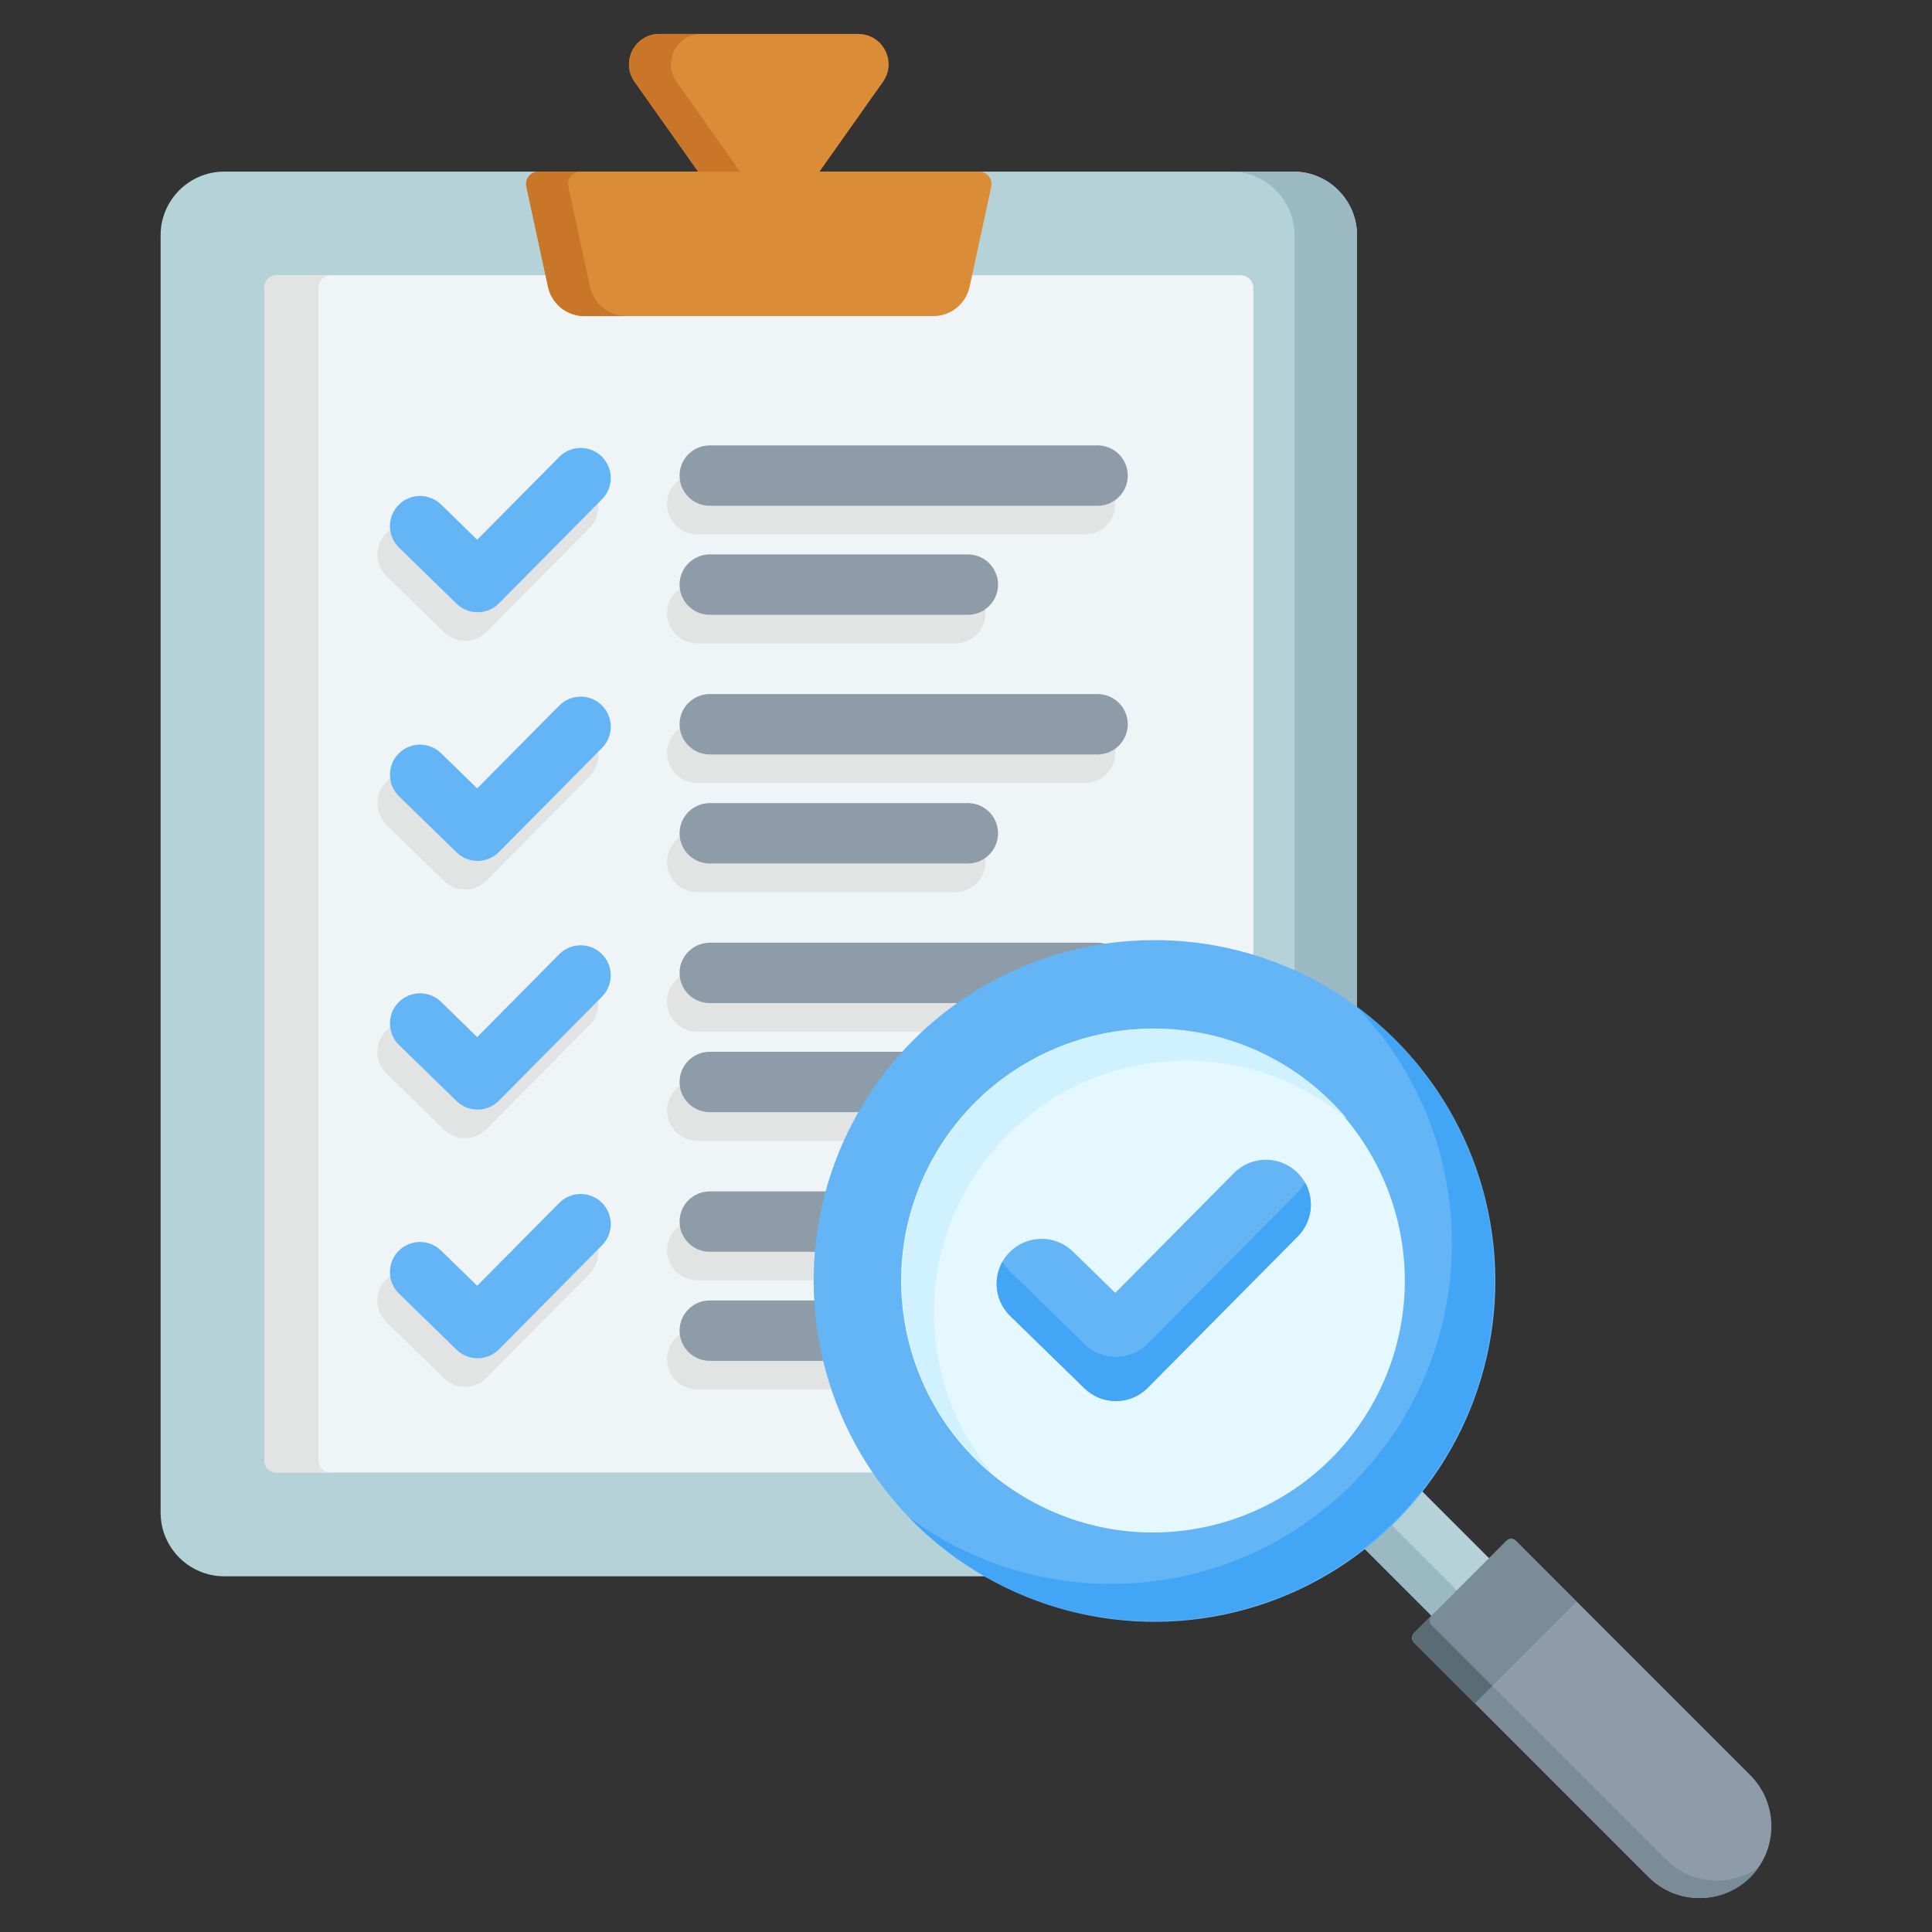 <svg id="Layer_1" enable-background="new 0 0 512 512" viewBox="0 0 512 512" xmlns="http://www.w3.org/2000/svg"><rect x="0" y="0" width="512" height="512" fill="#333333" stroke="none"/><g clip-rule="evenodd" fill-rule="evenodd"><g><path d="m342.761 45.476c9.288 0 16.862 7.574 16.862 16.862v338.536c0 9.288-7.574 16.862-16.862 16.862h-283.336c-9.288 0-16.862-7.574-16.862-16.862v-338.537c0-9.288 7.574-16.862 16.862-16.862h283.336z" fill="#b4d2d7"/><path d="m342.761 45.476c9.288 0 16.862 7.575 16.862 16.862v338.536c0 9.287-7.576 16.862-16.862 16.862h-16.548c9.288 0 16.862-7.574 16.862-16.862v-338.537c0-9.288-7.574-16.862-16.862-16.862h16.548z" fill="#9bb9c3"/><path d="m70.039 76.261v310.689c0 1.823 1.487 3.309 3.31 3.309h218.443l40.356-40.356v-273.642c0-1.823-1.487-3.31-3.31-3.31h-255.49c-1.823 0-3.309 1.487-3.309 3.31z" fill="#eff4f7"/><path d="m70.039 76.261v310.689c0 1.823 1.487 3.31 3.31 3.31h14.36c-1.823 0-3.31-1.487-3.31-3.31v-310.689c0-1.823 1.487-3.31 3.31-3.31h-14.36c-1.824 0-3.31 1.487-3.31 3.31z" fill="#e2e3e3"/><path d="m291.791 349.904v40.355l40.356-40.355z" fill="#e2e3e3"/><path d="m259.451 45.476h-42.272l16.819-23.78c3.781-5.346-.026-12.701-6.573-12.701h-52.663c-6.547 0-10.354 7.355-6.574 12.701l16.819 23.78h-42.272c-2.121 0-3.683 1.935-3.235 4.008l5.716 26.452c.998 4.621 4.977 7.832 9.705 7.832h92.346c4.728 0 8.706-3.211 9.705-7.832l5.716-26.452c.446-2.073-1.116-4.008-3.237-4.008z" fill="#da8c36"/><path d="m185.885 8.995h-11.124c-6.547 0-10.354 7.355-6.573 12.701l16.818 23.78h11.124l-16.818-23.78c-3.78-5.346.026-12.701 6.573-12.701zm-32.026 36.481c-2.121 0-3.683 1.936-3.235 4.008l5.716 26.452c.999 4.622 4.977 7.832 9.705 7.832h-11.125c-4.727 0-8.706-3.21-9.705-7.832l-5.716-26.452c-.448-2.073 1.114-4.008 3.235-4.008z" fill="#c97629"/></g><g><path d="m236.159 352.211c4.418 0 8 3.582 8 8s-3.582 8-8 8h-51.387c-4.418 0-8-3.582-8-8s3.582-8 8-8zm-91.252-223.57c3.106-3.124 8.158-3.138 11.281-.031 3.124 3.107 3.138 8.158.031 11.281l-27.326 27.582c-3.085 3.103-8.089 3.137-11.218.093l-15.243-14.858c-3.158-3.072-3.228-8.123-.156-11.281s8.123-3.228 11.281-.156l9.583 9.341zm0 197.705c3.106-3.124 8.158-3.138 11.281-.031 3.124 3.107 3.138 8.158.031 11.281l-27.326 27.582c-3.085 3.103-8.089 3.137-11.218.093l-15.243-14.857c-3.158-3.072-3.228-8.123-.156-11.281s8.123-3.228 11.281-.156l9.583 9.341zm0-131.804c3.106-3.124 8.158-3.138 11.281-.031 3.124 3.107 3.138 8.158.031 11.281l-27.326 27.582c-3.085 3.103-8.089 3.137-11.218.093l-15.243-14.857c-3.158-3.072-3.228-8.123-.156-11.281s8.123-3.228 11.281-.156l9.583 9.341zm0 65.902c3.106-3.124 8.158-3.138 11.281-.031 3.124 3.107 3.138 8.158.031 11.281l-27.326 27.582c-3.085 3.103-8.089 3.137-11.218.093l-15.243-14.858c-3.158-3.072-3.228-8.123-.156-11.281s8.123-3.228 11.281-.156l9.583 9.341zm108.263-105.937c4.418 0 8 3.582 8 8s-3.582 8-8 8h-68.398c-4.418 0-8-3.582-8-8s3.582-8 8-8zm34.376-28.899c4.418 0 8 3.582 8 8s-3.582 8-8 8h-102.775c-4.418 0-8-3.582-8-8s3.582-8 8-8zm-34.376 94.8c4.418 0 8 3.582 8 8s-3.582 8-8 8h-68.398c-4.418 0-8-3.582-8-8s3.582-8 8-8zm34.376-28.898c4.418 0 8 3.582 8 8s-3.582 8-8 8h-102.775c-4.418 0-8-3.582-8-8s3.582-8 8-8zm-34.376 94.8c4.418 0 8 3.582 8 8s-3.582 8-8 8h-68.398c-4.418 0-8-3.582-8-8s3.582-8 8-8zm34.376-28.898c4.418 0 8 3.582 8 8s-3.582 8-8 8h-102.775c-4.418 0-8-3.582-8-8s3.582-8 8-8zm0 65.901c4.418 0 8 3.582 8 8s-3.582 8-8 8h-102.775c-4.418 0-8-3.582-8-8s3.582-8 8-8z" fill="#e2e3e3"/><path d="m239.481 344.634c4.418 0 8 3.582 8 8s-3.582 8-8 8h-51.387c-4.418 0-8-3.582-8-8s3.582-8 8-8zm17.011-197.705c4.418 0 8 3.582 8 8s-3.582 8-8 8h-68.398c-4.418 0-8-3.582-8-8s3.582-8 8-8zm34.377-28.898c4.418 0 8 3.582 8 8s-3.582 8-8 8h-102.775c-4.418 0-8-3.582-8-8s3.582-8 8-8zm-34.377 94.799c4.418 0 8 3.582 8 8s-3.582 8-8 8h-68.398c-4.418 0-8-3.582-8-8s3.582-8 8-8zm34.377-28.898c4.418 0 8 3.582 8 8s-3.582 8-8 8h-102.775c-4.418 0-8-3.582-8-8s3.582-8 8-8zm-34.377 94.8c4.418 0 8 3.582 8 8s-3.582 8-8 8h-68.398c-4.418 0-8-3.582-8-8s3.582-8 8-8zm34.377-28.898c4.418 0 8 3.582 8 8s-3.582 8-8 8h-102.775c-4.418 0-8-3.582-8-8s3.582-8 8-8zm0 65.901c4.418 0 8 3.582 8 8s-3.582 8-8 8h-102.775c-4.418 0-8-3.582-8-8s3.582-8 8-8z" fill="#8d9ca8"/><path d="m148.229 121.063c3.107-3.124 8.158-3.138 11.281-.031 3.124 3.106 3.138 8.158.031 11.281l-27.326 27.582c-3.086 3.103-8.09 3.137-11.218.093l-15.244-14.857c-3.158-3.072-3.228-8.123-.156-11.281s8.123-3.228 11.281-.156l9.583 9.341zm0 197.705c3.107-3.124 8.158-3.138 11.281-.031 3.124 3.107 3.138 8.158.031 11.281l-27.326 27.582c-3.086 3.103-8.09 3.137-11.218.093l-15.244-14.857c-3.158-3.072-3.228-8.123-.156-11.281s8.123-3.228 11.281-.156l9.583 9.341zm0-131.803c3.107-3.124 8.158-3.138 11.281-.031 3.124 3.107 3.138 8.158.031 11.281l-27.326 27.583c-3.086 3.103-8.09 3.137-11.218.093l-15.244-14.857c-3.158-3.072-3.228-8.123-.156-11.281s8.123-3.228 11.281-.156l9.583 9.341zm0 65.901c3.107-3.124 8.158-3.138 11.281-.031 3.124 3.106 3.138 8.158.031 11.281l-27.326 27.582c-3.086 3.103-8.09 3.137-11.218.093l-15.244-14.857c-3.158-3.072-3.228-8.123-.156-11.281s8.123-3.228 11.281-.156l9.583 9.341z" fill="#64b5f6"/></g><g><path d="m385.901 434.711 14.737-15.748-29.782-29.783-15.793 14.694z" fill="#b4d2d7"/><path d="m385.901 434.712 14.737-15.749-.16-.16-8.246 8.812-30.213-30.213-6.956 6.472z" fill="#9bb9c3"/><path d="m399.248 408.316-24.499 24.499c-.678.678-.678 1.784-.001 2.462l62.168 62.168c7.414 7.414 19.547 7.414 26.961 0 7.414-7.414 7.414-19.547 0-26.961l-62.168-62.168c-.677-.678-1.784-.678-2.461 0z" fill="#8d9ca8"/><path d="m379.366 428.198-4.617 4.617c-.678.678-.678 1.784-.001 2.462l62.168 62.168c7.414 7.414 19.546 7.415 26.961 0 .789-.789 1.492-1.631 2.113-2.515-7.428 5.217-17.821 4.513-24.447-2.113l-62.168-62.168c-.673-.674-.677-1.773-.009-2.451z" fill="#7a8c98"/><path d="m374.749 432.815c-.678.678-.678 1.784-.001 2.462l16.133 16.132 26.961-26.961-16.132-16.133c-.677-.677-1.784-.677-2.462.001-8.167 8.166-16.333 16.333-24.499 24.499z" fill="#7a8c98"/><path d="m374.749 432.815c-.678.678-.678 1.784-.001 2.462l16.133 16.132 4.628-4.628-16.133-16.133c-.673-.673-.677-1.772-.01-2.451z" fill="#596c76"/><ellipse cx="305.758" cy="339.325" fill="#64b5f6" rx="90.28" ry="90.28" transform="matrix(.998 -.071 .071 .998 -23.285 22.529)"/><path d="m359.375 266.689c22.24 16.444 36.664 42.854 36.664 72.636 0 49.861-40.42 90.28-90.281 90.28-25.468 0-48.469-10.549-64.882-27.512 14.994 11.087 33.539 17.645 53.618 17.645 49.861 0 90.281-40.419 90.281-90.28-.001-24.393-9.679-46.523-25.4-62.769z" fill="#42a5f5"/><ellipse cx="305.758" cy="339.325" fill="#e6f8ff" rx="66.762" ry="66.762" transform="matrix(.447 -.894 .894 .447 -134.482 461.053)"/><path d="m305.758 272.563c20.607 0 39.031 9.339 51.278 24.012-11.581-9.666-26.485-15.485-42.75-15.485-36.872 0-66.762 29.891-66.762 66.762 0 16.265 5.819 31.169 15.485 42.75-14.674-12.247-24.012-30.671-24.012-51.278 0-36.871 29.89-66.761 66.761-66.761z" fill="#d0f1ff"/></g><g><path d="m327.037 310.855c4.637-4.663 12.176-4.684 16.839-.047s4.684 12.176.046 16.839l-39.771 40.144c-4.606 4.632-12.075 4.682-16.744.138l-19.678-19.179c-4.714-4.585-4.819-12.125-.233-16.839 4.585-4.714 12.125-4.819 16.839-.233l11.227 10.945z" fill="#64b5f6"/><path d="m345.846 313.388c2.566 4.53 1.929 10.387-1.923 14.26l-39.771 40.144c-4.606 4.632-12.075 4.682-16.744.138l-19.678-19.179c-3.965-3.856-4.668-9.802-2.064-14.399.544.961 1.232 1.863 2.064 2.672l19.678 19.179c4.669 4.544 12.138 4.493 16.744-.138l39.771-40.144c.77-.774 1.41-1.628 1.923-2.533z" fill="#42a5f5"/></g></g></svg>